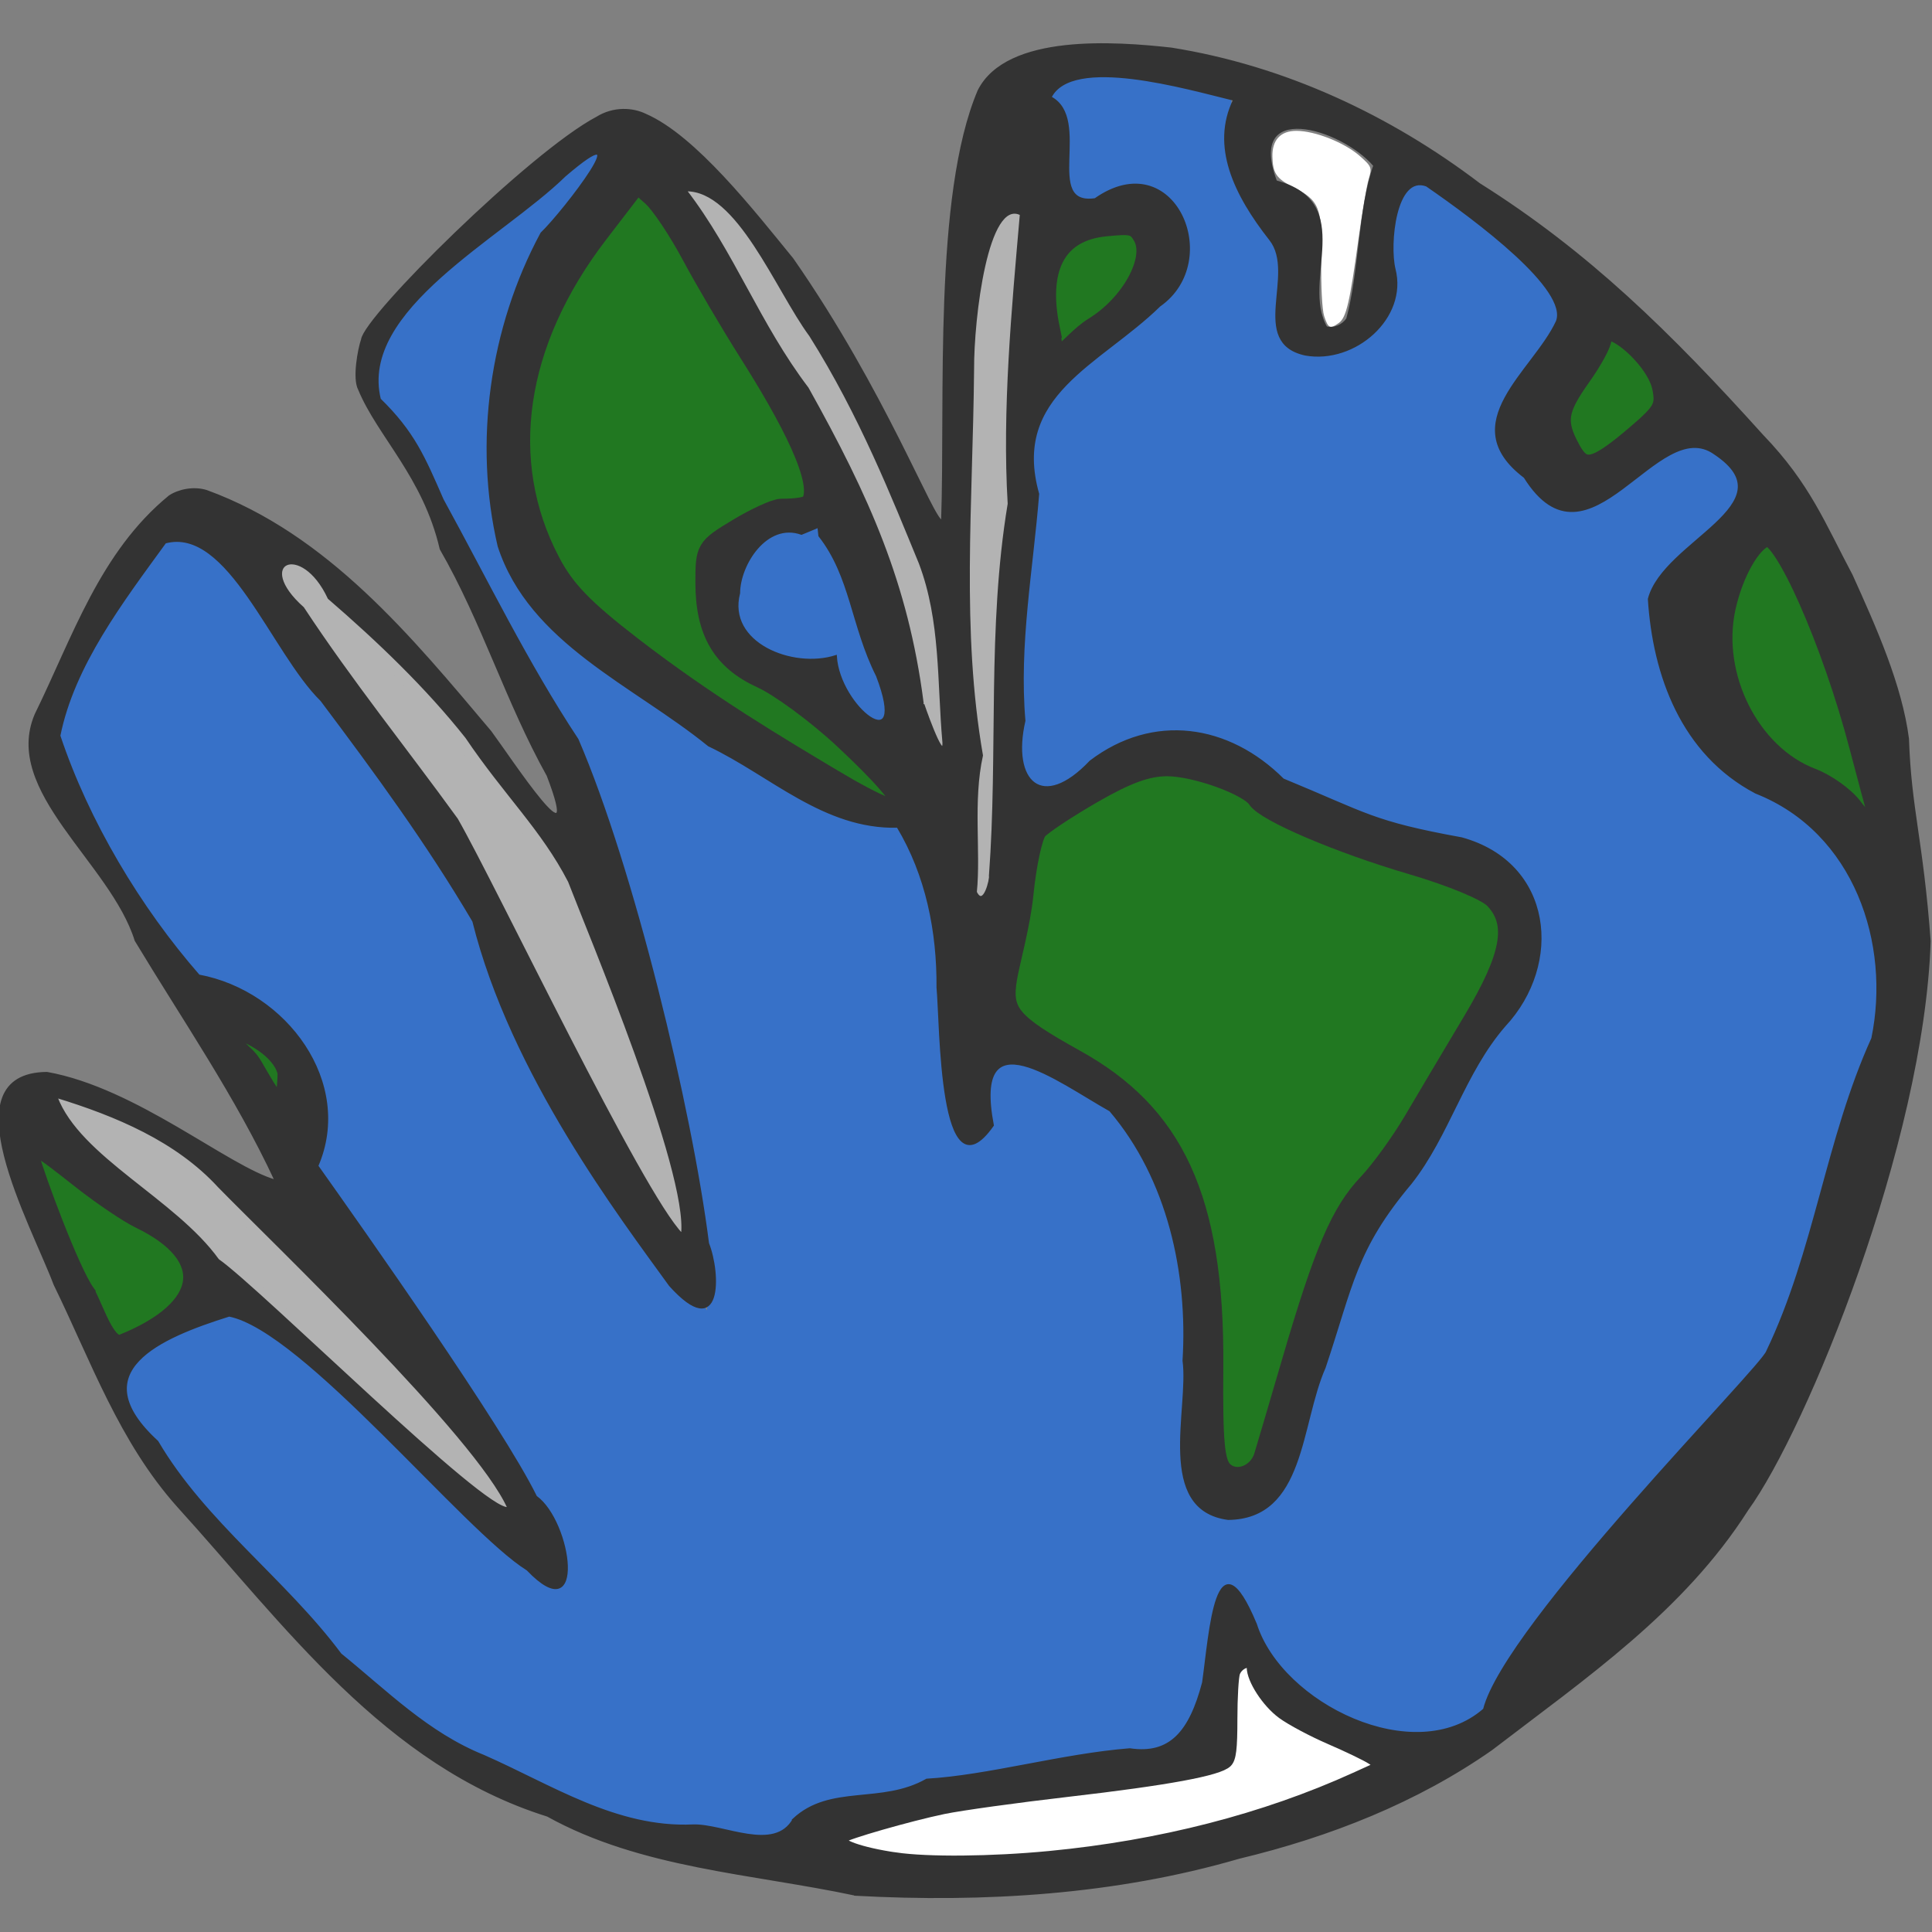 <?xml version="1.0" encoding="UTF-8" standalone="no"?>
<!-- Created with Inkscape (http://www.inkscape.org/) -->

<svg
   xmlns:dc="http://purl.org/dc/elements/1.1/"
   xmlns:cc="http://creativecommons.org/ns#"
   xmlns:rdf="http://www.w3.org/1999/02/22-rdf-syntax-ns#"
   xmlns:svg="http://www.w3.org/2000/svg"
   xmlns="http://www.w3.org/2000/svg"
   xmlns:sodipodi="http://sodipodi.sourceforge.net/DTD/sodipodi-0.dtd"
   xmlns:inkscape="http://www.inkscape.org/namespaces/inkscape"
   width="100"
   height="100"
   id="svg2"
   version="1.1"
   inkscape:version="0.48.4 r9939"
   sodipodi:docname="fatiando-logo.svg"
   inkscape:export-filename="/home/leo/src/fatiando-logo/fatiando-logo.png"
   inkscape:export-xdpi="150"
   inkscape:export-ydpi="150">
  <rect width="100%" height="100%" fill="#808080" stroke="none"/>
  <defs
     id="defs4" />
  <sodipodi:namedview
     id="base"
     pagecolor="#ffffff"
     bordercolor="#666666"
     borderopacity="1.0"
     inkscape:pageopacity="0.0"
     inkscape:pageshadow="2"
     inkscape:zoom="1.979899"
     inkscape:cx="46.131805"
     inkscape:cy="8.801501"
     inkscape:document-units="px"
     inkscape:current-layer="layer1"
     showgrid="false"
     inkscape:window-width="1366"
     inkscape:window-height="719"
     inkscape:window-x="0"
     inkscape:window-y="25"
     inkscape:window-maximized="1" />
  <g
     inkscape:label="Layer 1"
     inkscape:groupmode="layer"
     id="layer1"
     transform="translate(0,-952.362)">
    <g
       id="g4214"
       transform="matrix(0.999,0,0,0.999,322.517,35.494)">
      <path
         sodipodi:nodetypes="cssssssssscc"
         inkscape:connector-curvature="0"
         id="path4036"
         d="m -287.942,981.339 c -1.17,-1.026 -7.318,-13.496 -9.519,-17.482 -1.398,-2.532 -2.799,-4.302 -4.638,-6.771 -1.369,-1.838 -3.204,-4.285 -4.078,-5.511 -0.873,-1.226 -1.976,-2.673 -2.217,-2.993 -0.507,-0.674 0.083,-1.257 0.48,-1.402 0.439,-0.16 1.145,0.231 1.483,0.822 0.169,0.295 1.487,1.665 2.929,3.043 2.795,2.671 3.759,3.752 6.132,6.878 2.853,3.758 3.721,5.125 4.872,7.679 1.065,2.363 5.231,13.883 5.234,15.12 0.004,1.772 0.39,1.555 -0.678,0.618 z"
         style="color:#000000;fill:#b3b3b3;fill-opacity:1;fill-rule:nonzero;stroke:#b3b3b3;stroke-width:1;stroke-miterlimit:4;stroke-dasharray:none;marker:none;visibility:visible;display:inline;overflow:visible;enable-background:accumulate" />
      <path
         inkscape:connector-curvature="0"
         id="path4020"
         d="m -278.35,954.133 c -0.356,-0.444 -0.72,-1.154 -0.809,-1.576 -0.155,-0.737 -0.211,-0.768 -1.413,-0.768 -1.395,0 -3.098,-0.697 -3.515,-1.439 -0.421,-0.749 -0.305,-2.381 0.243,-3.402 0.604,-1.128 0.811,-1.265 2.2,-1.466 1.055,-0.152 1.076,-0.141 1.604,0.867 0.696,1.326 2.822,7.413 2.822,8.079 0,0.735 -0.386,0.635 -1.131,-0.295 l 0,0 z"
         style="color:#000000;fill:#3771c8;fill-opacity:1;fill-rule:nonzero;stroke:#3771c8;stroke-width:1;stroke-miterlimit:4;stroke-dasharray:none;marker:none;visibility:visible;display:inline;overflow:visible;enable-background:accumulate" />
      <path
         sodipodi:nodetypes="csssscsssssssssssssssssssssssssccscsscsssssssssssscssssssscsssssssssssssssssssccssssscsssc"
         inkscape:connector-curvature="0"
         id="path4018"
         d="m -287.68,1012.177 c -2.753,-0.38 -3.917,-0.773 -7.925,-2.677 -4.919,-2.337 -8.098,-4.618 -10.821,-7.764 -0.792,-0.915 -2.575,-2.888 -3.962,-4.383 -5.212,-5.619 -6.415,-7.833 -4.946,-9.098 0.881,-0.759 3.701,-1.941 4.653,-1.95 1.234,-0.315 7.903,5.871 11.8,9.604 1.394,1.335 2.971,2.093 3.185,2.021 0.683,-0.23 0.332,-3.332 -0.498,-4.4 -0.419,-0.539 -5.371,-6.95 -6.221,-8.693 -0.85,-1.742 -2.013,-3.862 -2.584,-4.711 -0.906,-1.345 -1.041,-1.877 -1.056,-4.146 -0.015,-2.281 -0.151,-2.811 -1.105,-4.286 -0.863,-1.334 -1.547,-1.896 -3.299,-2.711 -1.918,-0.893 -2.449,-1.369 -4.014,-3.6 -1.898,-2.706 -3.768,-6.092 -4.594,-8.32 -0.456,-1.23 -0.421,-1.501 0.471,-3.684 1.179,-2.884 3.715,-7.283 4.637,-7.447 1.294,-0.229 2.739,1.102 6.364,5.697 4.835,6.13 8.023,10.715 10.634,15.296 4.047,7.1 10.537,19.835 10.982,19.835 1.38,0 -3.735,-22.928 -6.021,-28.684 -0.51,-1.284 -1.653,-3.552 -2.541,-5.041 -0.888,-1.489 -2.842,-5.067 -4.343,-7.952 -1.501,-2.885 -3.064,-5.586 -3.474,-6.002 -0.984,-1.001 -0.714,-3.1 0.612,-4.755 0.92,-1.148 8.946,-8.412 9.659,-8.666 0.188,-0.067 -1.161,1.932 -2.062,3.184 -2.563,3.563 -3.272,6.206 -3.272,12.194 0,5.488 0.279,6.407 2.767,9.104 2.784,3.018 13.019,9.526 16.226,10.318 1.023,0.252 1.966,0.576 2.095,0.718 0.886,0.973 1.523,3.885 1.944,8.89 -0.225,1.519 0.435,2.389 1.108,2.536 0.676,0.148 1.366,-0.433 1.19,-1.818 -0.084,-2.18 1.865,2 4.607,3.531 4.065,2.269 6.237,7.906 5.815,15.385 -0.102,1.803 -0.107,3.768 -0.012,4.366 0.243,1.526 1.321,2.513 2.748,2.513 1.976,0 2.848,-1.273 4.533,-6.622 1.94,-6.158 2.594,-7.693 4.296,-10.085 0.775,-1.089 1.935,-2.982 2.579,-4.208 0.644,-1.226 1.771,-3.077 2.504,-4.114 2.315,-3.274 2.691,-5.275 1.45,-7.714 -0.838,-1.648 -2.51,-2.657 -5.335,-3.22 -2.523,-0.503 -6.279,-2.056 -8.609,-3.56 -1.032,-0.666 -2.513,-1.314 -3.291,-1.439 -1.764,-0.284 -4.032,0.276 -5.352,1.321 -1.932,1.53 -2.542,1.69 -3.114,0.819 -0.425,-0.647 -0.453,-1.751 -0.165,-6.606 0.19,-3.206 0.348,-6.904 0.35,-8.219 0.003,-1.449 0.221,-2.799 0.554,-3.429 0.302,-0.571 2.072,-2.427 3.935,-4.124 3.356,-3.059 3.386,-3.1 3.381,-4.73 -0.006,-2.192 -1.254,-3.515 -2.997,-3.175 -2.954,0.575 -2.93,0.59 -3.153,-1.866 -0.112,-1.226 -0.679,-2.619 -0.765,-2.886 -0.313,-0.968 2.357,-1.039 5.62,-0.387 l 3.014,0.602 0.145,2.16 c 0.113,1.684 0.399,2.55 1.3,3.93 0.985,1.508 1.156,2.092 1.156,3.951 0,2.626 0.501,3.259 2.583,3.259 1.17,0 1.688,-0.226 2.676,-1.166 1.165,-1.109 1.225,-1.286 1.225,-3.623 0,-2.455 0.399,-3.783 1.137,-3.783 0.585,0 4.882,3.406 5.9,4.676 0.488,0.609 0.887,1.352 0.887,1.652 0,0.3 -0.648,1.523 -1.441,2.717 -1.961,2.956 -1.933,4.002 0.167,6.179 1.453,1.506 1.719,1.645 2.762,1.447 0.635,-0.121 1.979,-0.813 2.985,-1.538 2.504,-1.803 3.03,-1.936 4.047,-1.026 0.464,0.415 0.845,1.023 0.845,1.351 0,0.328 -0.973,1.536 -2.161,2.685 -2.443,2.362 -2.61,3.044 -1.626,6.641 0.904,3.302 2.292,4.975 5.948,7.168 4.632,2.777 6.303,8.353 4.183,13.949 -0.473,1.248 -1.366,4.044 -1.985,6.213 -0.715,5.667 -2.972,9.561 -4.41,12.84 -4.549,6.832 -2.657,5.146 -7.681,9.164 -6.954,5.561 -6.426,5.425 -8.543,5.425 -3.473,0 -6.111,-1.696 -8.022,-5.157 -0.725,-1.312 -1.465,-2.386 -1.645,-2.386 -0.546,0 -1.019,1.151 -1.28,3.112 -0.453,3.408 -1.716,5.458 -3.362,5.461 -1.266,0 -11.112,1.591 -12.461,2.011 -0.594,0.185 -1.85,0.435 -2.79,0.554 -1.025,0.13 -2.128,0.553 -2.754,1.054 -1.165,0.933 -1.406,0.946 -5.968,0.316 z"
         style="color:#000000;fill:#3771c8;fill-opacity:1;fill-rule:nonzero;stroke:#3771c8;stroke-width:0.9;stroke-miterlimit:4;stroke-dasharray:none;marker:none;visibility:visible;display:inline;overflow:visible;enable-background:accumulate" />
      <path
         sodipodi:nodetypes="cscsssscssscscsccc"
         inkscape:connector-curvature="0"
         id="path3248"
         d="m -259.449,994.002 c -0.444,-0.423 -0.541,-1.452 -0.509,-5.399 0.072,-8.81 -2.109,-13.129 -7.153,-15.933 -3.388,-1.884 -3.836,-2.421 -3.525,-4.235 0.138,-0.806 0.688,-2.774 0.841,-4.32 0.153,-1.546 0.476,-3.037 0.718,-3.315 0.242,-0.277 1.535,-1.134 2.873,-1.904 1.77,-1.018 2.82,-1.397 3.853,-1.392 1.464,0.008 4.2,0.997 4.643,1.679 0.445,0.685 4.245,2.307 7.968,3.401 2.117,0.622 3.914,1.366 4.314,1.788 1.195,1.257 0.891,2.946 -1.144,6.349 -1.007,1.684 -2.372,3.981 -3.034,5.106 -0.662,1.125 -1.729,2.598 -2.371,3.274 -1.411,1.486 -2.276,3.505 -3.945,9.207 -0.697,2.382 -1.352,4.601 -1.454,4.931 -0.298,0.962 -1.429,1.378 -2.076,0.762 z"
         style="color:#000000;fill:#217821;fill-opacity:1;fill-rule:nonzero;stroke:#333333;stroke-width:1;stroke-miterlimit:4;stroke-dasharray:none;marker:none;visibility:visible;display:inline;overflow:visible;enable-background:accumulate" />
      <path
         sodipodi:nodetypes="sssscsssscsssss"
         inkscape:connector-curvature="0"
         id="path4022"
         d="m -279.685,958.142 c -2.734,-1.636 -6.484,-3.848 -10.407,-6.877 -2.522,-1.947 -3.462,-2.922 -4.231,-4.389 -2.729,-5.204 -1.827,-11.348 2.49,-16.975 l 2.005,-2.613 0.778,0.696 c 0.428,0.383 1.337,1.743 2.021,3.022 0.683,1.279 2.023,3.558 2.977,5.064 2.098,3.311 3.956,6.776 3.192,7.795 -0.188,0.251 -1.2,0.259 -1.508,0.262 -0.308,0.003 -1.321,0.465 -2.251,1.026 -1.666,1.006 -1.691,1.048 -1.691,2.829 7.9e-4,2.548 0.877,4.033 2.931,4.968 0.919,0.418 2.831,1.816 4.232,3.122 4.017,3.742 4.266,4.944 -0.539,2.069 z"
         style="color:#000000;fill:#217821;fill-opacity:1;fill-rule:nonzero;stroke:#333333;stroke-width:1;stroke-miterlimit:4;stroke-dasharray:none;marker:none;visibility:visible;display:inline;overflow:visible;enable-background:accumulate" />
      <path
         sodipodi:nodetypes="cssssc"
         inkscape:connector-curvature="0"
         id="path4024"
         d="m -318.407,984.789 c -0.833,-1.163 -2.639,-6.113 -2.843,-6.913 -0.345,-1.358 0.559,-0.611 2.643,1.027 1.066,0.839 2.43,1.754 3.022,2.04 3.962,1.911 3.584,4.662 -0.878,6.461 -0.844,0.34 -1.376,-1.532 -1.944,-2.614 z"
         style="color:#000000;fill:#217821;fill-opacity:1;fill-rule:nonzero;stroke:#333333;stroke-width:1;stroke-miterlimit:4;stroke-dasharray:none;marker:none;visibility:visible;display:inline;overflow:visible;enable-background:accumulate" />
      <path
         inkscape:connector-curvature="0"
         id="path4026"
         d="m -241.461,941.053 c -0.767,-1.412 -0.677,-2.026 0.544,-3.742 0.591,-0.83 1.074,-1.717 1.074,-1.971 0,-1.349 2.781,0.913 3.105,2.526 0.197,0.98 0.052,1.248 -1.293,2.4 -2.183,1.868 -2.77,2.003 -3.43,0.788 l 0,0 z"
         style="color:#000000;fill:#217821;fill-opacity:1;fill-rule:nonzero;stroke:#333333;stroke-width:1;stroke-miterlimit:4;stroke-dasharray:none;marker:none;visibility:visible;display:inline;overflow:visible;enable-background:accumulate" />
      <path
         sodipodi:nodetypes="ssssss"
         inkscape:connector-curvature="0"
         id="path4028"
         d="m -268.432,934.791 c -0.6,-2.917 0.175,-5.001 2.89,-5.261 1.301,-0.125 1.56,-0.119 1.914,0.526 0.642,1.17 -0.63,3.485 -2.541,4.66 -0.694,0.427 -1.345,1.216 -1.634,1.386 -0.57,0.336 -0.45,-0.437 -0.63,-1.311 z"
         style="color:#000000;fill:#217821;fill-opacity:1;fill-rule:nonzero;stroke:#333333;stroke-width:1;stroke-miterlimit:4;stroke-dasharray:none;marker:none;visibility:visible;display:inline;overflow:visible;enable-background:accumulate" />
      <path
         inkscape:connector-curvature="0"
         id="path4030"
         d="m -226.846,959.601 c -0.407,-0.544 -1.363,-1.227 -2.124,-1.517 -3.179,-1.211 -5.22,-5.257 -4.444,-8.808 0.396,-1.811 1.315,-3.428 2.086,-3.673 0.855,-0.271 3.399,5.484 4.807,10.873 0.419,1.603 0.846,3.184 0.948,3.514 0.291,0.934 -0.454,0.706 -1.274,-0.39 z"
         style="color:#000000;fill:#217821;fill-opacity:1;fill-rule:nonzero;stroke:#333333;stroke-width:1;stroke-miterlimit:4;stroke-dasharray:none;marker:none;visibility:visible;display:inline;overflow:visible;enable-background:accumulate" />
      <path
         inkscape:connector-curvature="0"
         id="path4032"
         d="m -308.46,974.971 c -0.196,-0.164 -0.509,-0.625 -0.982,-1.445 -0.476,-0.827 -0.443,-0.783 -0.97,-1.281 -0.252,-0.239 -0.521,-0.527 -0.597,-0.641 -0.386,-0.58 0.071,-0.692 1.03,-0.252 0.965,0.443 1.702,1.11 1.947,1.764 0.089,0.237 0.091,0.278 0.039,0.955 -0.053,0.695 -0.125,0.979 -0.257,1.018 -0.029,0.01 -0.123,-0.044 -0.211,-0.117 z"
         style="color:#000000;fill:#217821;fill-opacity:1;fill-rule:nonzero;stroke:#333333;stroke-width:1;stroke-miterlimit:4;stroke-dasharray:none;marker:none;visibility:visible;display:inline;overflow:visible;enable-background:accumulate" />
      <path
         sodipodi:nodetypes="sssssssscs"
         inkscape:connector-curvature="0"
         id="path4034"
         d="m -297.479,995.496 c -2.554,-1.353 -13.542,-12.101 -15.023,-13.617 -0.635,-0.65 -2.105,-1.948 -3.266,-2.885 -2.031,-1.638 -3.107,-2.707 -3.58,-3.558 -0.122,-0.22 -0.186,-0.435 -0.141,-0.478 0.119,-0.114 2.184,0.652 3.64,1.35 1.911,0.916 3.065,1.838 7.394,5.909 2.899,2.726 11.329,12.058 11.742,12.777 0.331,0.576 0.477,0.984 0.351,0.983 -0.119,0 -0.621,-0.218 -1.116,-0.48 z"
         style="color:#000000;fill:#b3b3b3;fill-opacity:1;fill-rule:nonzero;stroke:#b3b3b3;stroke-width:1;stroke-miterlimit:4;stroke-dasharray:none;marker:none;visibility:visible;display:inline;overflow:visible;enable-background:accumulate" />
      <path
         sodipodi:nodetypes="cssscsssccc"
         inkscape:connector-curvature="0"
         id="path4038"
         d="m -276.656,950.843 c -2.466,-8.052 -4.342,-11.78 -5.204,-13.243 -0.644,-1.094 -2.153,-3.622 -3.453,-5.7 -0.531,-0.849 -2.509,-2.971 -2.111,-3.719 l 0.256,-0.479 0.518,0.121 c 1.888,0.443 3.905,4.557 6.386,8.546 1.775,2.854 4.229,7.147 4.922,8.867 0.259,0.643 0.763,2.169 1.084,3.031 0.44,7.359 1.848,15.855 1.402,17.891 -1.545,0.116 -1.959,-8.985 -3.8,-15.316 z"
         style="color:#000000;fill:#b3b3b3;fill-opacity:1;fill-rule:nonzero;stroke:#b3b3b3;stroke-width:1;stroke-miterlimit:4;stroke-dasharray:none;marker:none;visibility:visible;display:inline;overflow:visible;enable-background:accumulate" />
      <path
         sodipodi:nodetypes="cssssssssssc"
         inkscape:connector-curvature="0"
         id="path4040"
         d="m -272.289,961.433 c 0.004,-1.461 -0.014,-2.961 0.066,-3.479 0.097,-0.628 0.086,-1.399 -0.072,-2.314 -1.234,-7.178 -0.5,-12.565 -0.198,-17.777 0.048,-0.824 -0.027,-2.617 0.056,-4.616 0.172,-4.159 1.243,-6.931 1.448,-7.639 0.449,-1.551 1.492,-0.639 1.225,0.514 -0.092,0.396 -0.475,7.14 -0.529,10.629 -0.057,3.622 -0.208,7.262 -0.352,8.486 -0.403,3.418 -0.552,3.934 -0.625,9.086 -0.11,7.823 -0.094,9.693 -0.492,9.965 -0.326,0.222 -1.181,0.326 -0.526,-2.854 z"
         style="color:#000000;fill:#b3b3b3;fill-opacity:1;fill-rule:nonzero;stroke:none;stroke-width:0.984;marker:none;visibility:visible;display:inline;overflow:visible;enable-background:accumulate" />
      <path
         inkscape:connector-curvature="0"
         id="path4062"
         d="m -254.233,934.163 c -0.108,-0.326 -0.172,-1.61 -0.148,-2.931 0.05,-2.713 -0.084,-3.053 -1.483,-3.768 -0.845,-0.432 -1.03,-0.707 -1.05,-1.565 -0.02,-0.858 0.424,-1.334 1.241,-1.334 0.962,0 2.492,0.606 3.279,1.298 0.624,0.549 0.647,0.608 0.468,1.202 -0.104,0.344 -0.344,1.758 -0.534,3.143 -0.447,3.256 -0.627,4.029 -1.008,4.307 -0.457,0.334 -0.553,0.29 -0.765,-0.352 z"
         style="color:#000000;fill:#ffffff;fill-opacity:1;fill-rule:nonzero;stroke:none;stroke-width:0.5;marker:none;visibility:visible;display:inline;overflow:visible;enable-background:accumulate" />
      <path
         inkscape:connector-curvature="0"
         id="path4064"
         d="m -276.438,1014.014 c -1.802,-0.264 -3.043,-0.703 -2.767,-0.979 0.196,-0.196 3.481,-1.139 5.244,-1.506 0.894,-0.186 3.787,-0.588 6.429,-0.893 5.182,-0.599 7.846,-1.09 8.28,-1.526 0.213,-0.214 0.274,-0.717 0.274,-2.276 0,-1.101 0.063,-2.173 0.14,-2.384 0.173,-0.473 0.842,-0.697 0.842,-0.282 0,0.643 0.779,1.842 1.576,2.427 0.459,0.337 1.579,0.933 2.488,1.325 0.909,0.392 1.871,0.855 2.136,1.029 l 0.483,0.316 -1.326,0.603 c -4.691,2.133 -10.088,3.521 -15.833,4.071 -2.997,0.287 -6.296,0.318 -7.964,0.073 z"
         style="color:#000000;fill:#ffffff;fill-opacity:1;fill-rule:nonzero;stroke:#333333;stroke-width:0.5;marker:none;visibility:visible;display:inline;overflow:visible;enable-background:accumulate" />
      <path
         sodipodi:nodetypes="cccccccccccccccccccccccccccccccccccccccccccccccccccccccccccccccccccccccccccccccccccccccccccccccccccccccsccccccccccccccccccccccccccccccccccccccccccccccccccccccccccccccccccccccc"
         inkscape:connector-curvature="0"
         id="path2996"
         d="m -278.501,1015.957 c -5.391,-1.146 -11.119,-1.408 -15.971,-4.099 -8.418,-2.641 -13.596,-9.917 -19.153,-16.036 -3.006,-3.369 -4.449,-7.515 -6.389,-11.488 -1.197,-3.171 -5.523,-10.919 -0.391,-10.96 4.615,0.824 9.359,4.878 11.843,5.585 -2.024,-4.356 -4.768,-8.329 -7.251,-12.448 -1.261,-4.051 -6.882,-7.733 -5.18,-11.707 1.954,-3.981 3.364,-8.383 6.936,-11.306 0.458,-0.305 1.233,-0.488 1.921,-0.273 6.262,2.286 10.611,7.61 14.708,12.468 1.043,1.402 4.884,7.296 2.962,2.271 -2.125,-3.81 -3.369,-7.97 -5.541,-11.736 -0.868,-3.744 -3.235,-5.865 -4.227,-8.265 -0.309,-0.568 -0.016,-2.107 0.151,-2.585 0.162,-1.203 8.715,-9.672 12.17,-11.498 0.861,-0.536 1.841,-0.481 2.523,-0.149 2.566,1.12 5.583,4.99 7.611,7.472 4.798,6.886 7.265,13.538 7.749,13.579 0.221,-6.268 -0.415,-16.848 1.891,-22.293 1.474,-2.935 7.131,-2.501 9.981,-2.188 5.865,0.933 11.327,3.495 15.966,7.022 5.617,3.532 9.869,7.705 14.662,13.023 2.433,2.525 3.215,4.587 4.628,7.242 1.243,2.745 2.561,5.703 2.92,8.475 0.125,3.678 0.735,5.232 1.124,10.484 -0.344,10.444 -6.414,25.28 -9.449,29.461 -3.335,5.239 -8.386,8.68 -13.255,12.414 -3.855,2.697 -8.361,4.489 -13.098,5.623 -6.39,1.863 -13.198,2.275 -19.842,1.914 z m 9.408,-1.844 c 6.24,-0.489 12.365,-2.081 17.919,-4.797 -1.286,-1.653 -6.422,-1.631 -6.787,-5.501 -2.655,-0.014 0.449,5.047 -2.06,5.602 -5.674,1.415 -11.667,0.958 -17.395,2.887 -5.477,1.151 2.03,2.137 4.086,1.979 1.414,0.045 2.828,-0.048 4.236,-0.17 z m -12.629,-2.071 c 1.917,-1.78 4.543,-0.713 6.897,-2.05 3.171,-0.181 7.01,-1.298 10.52,-1.576 2.091,0.314 3.122,-0.886 3.798,-3.456 0.365,-2.573 0.671,-7.988 2.739,-3.02 1.319,4.146 8.236,7.541 11.818,4.411 1.11,-4.387 14.407,-17.72 14.668,-18.547 2.496,-5.198 3.068,-10.969 5.448,-16.214 1.017,-4.898 -0.879,-10.704 -6.034,-12.735 -3.835,-2.02 -5.294,-6.101 -5.544,-10.034 0.762,-2.985 7.348,-4.905 3.421,-7.526 -2.985,-2.156 -6.523,6.541 -9.857,1.21 -3.669,-2.778 0.467,-5.472 1.669,-8.06 0.664,-1.653 -4.087,-5.212 -6.744,-7.045 -1.631,-0.612 -1.977,3.048 -1.663,4.33 0.646,2.519 -2.068,4.88 -4.618,4.428 -2.926,-0.634 -0.436,-4.173 -1.82,-5.95 -1.853,-2.352 -3.043,-4.857 -1.878,-7.253 -2.46,-0.596 -8.404,-2.345 -9.505,-0.128 2.135,1.117 -0.448,5.679 2.31,5.276 4.079,-2.861 6.665,3.193 3.338,5.521 -3.107,3.04 -7.741,4.607 -6.29,9.753 -0.312,3.925 -1.05,7.803 -0.712,11.753 -0.726,3.168 0.916,4.747 3.415,2.105 3.254,-2.474 7.151,-1.895 9.985,0.933 4.361,1.795 4.6,2.204 9.25,3.051 4.707,1.297 5.212,6.513 2.23,9.708 -2.122,2.444 -2.902,5.683 -4.866,8.168 -2.874,3.416 -3.026,5.265 -4.458,9.541 -1.307,2.95 -1.043,7.807 -5.002,7.85 -3.739,-0.495 -1.978,-5.714 -2.314,-8.202 0.278,-4.506 -0.775,-9.411 -3.801,-12.963 -2.725,-1.525 -7.171,-4.982 -6.074,0.77 -2.773,3.952 -2.693,-5.28 -2.872,-7.139 0.023,-2.889 -0.555,-5.813 -2.065,-8.33 -3.809,0.094 -6.575,-2.69 -9.786,-4.213 -3.881,-3.155 -9.255,-5.32 -10.886,-10.324 -1.254,-5.367 -0.423,-11.318 2.216,-16.213 1.21,-1.167 5.2,-6.395 1.218,-2.985 -3.283,3.215 -10.729,6.918 -9.587,11.585 1.756,1.719 2.285,2.985 3.255,5.206 2.29,4.174 4.359,8.449 6.987,12.423 2.849,6.597 5.875,19.105 6.762,26.105 0.622,1.569 0.71,5.16 -1.977,2.177 -2.551,-3.535 -8.213,-10.948 -10.187,-18.871 -2.38,-4.034 -5.024,-7.648 -7.873,-11.44 -2.551,-2.503 -4.805,-9.061 -8.088,-8.18 -2.223,3.06 -4.752,6.367 -5.483,10.014 1.481,4.439 4.17,8.929 7.226,12.423 4.525,0.841 7.995,5.571 6.14,9.865 2.338,3.294 9.563,13.527 11.328,17.134 1.82,1.309 2.592,6.967 -0.445,3.784 -3.253,-2.016 -11.6,-12.406 -15.455,-13.162 -3.594,1.127 -7.696,2.88 -3.718,6.526 2.456,4.185 6.595,7.133 9.494,11.019 2.368,1.916 4.505,4.096 7.42,5.267 3.475,1.525 6.857,3.785 10.845,3.6 1.567,-0.048 4.216,1.442 5.206,-0.32 z m 28.691,-31.503 c 3.246,-2.43 4.122,-6.375 6.473,-9.44 1.611,-2.119 3.532,-5.604 0.528,-7.544 -4.788,-1.732 -5.696,-1.336 -10.342,-3.609 -3.167,-2.905 -7.187,-3.992 -10.576,-0.704 -4.488,0.992 -2.235,5.023 -3.418,7.974 -2.334,4.389 4.347,5.207 6.529,7.579 4.17,5.184 4.214,12.081 3.504,18.254 0.834,2.496 2.763,1.408 3.127,0.332 1.446,-4.279 2.398,-9.284 4.175,-12.842 z m -43.474,15.377 c -1.63,-3.69 -12.191,-13.775 -15.003,-16.655 -2.182,-2.378 -5.314,-3.692 -8.405,-4.64 1.196,3.153 6.131,5.317 8.375,8.441 2.196,1.536 13.851,13.147 15.033,12.854 z m -20.097,-8.891 c 5.638,-0.833 4.019,-5.455 -0.086,-6.908 -1.765,-1.24 -6.424,-5.843 -4.417,-0.875 1.15,2.6 1.952,6.087 3.985,7.943 z m 8.611,-13.015 c 0.885,-2.331 -5.874,-4.595 -1.971,-1.314 0.5,0.704 2.047,4.165 1.971,1.314 z m 20.487,7.726 c 0.378,-3.241 -4.884,-15.744 -5.857,-18.285 -1.401,-2.709 -3.309,-4.479 -5.322,-7.463 -2.042,-2.58 -4.579,-5.012 -7.128,-7.21 -1.403,-3.013 -3.956,-1.834 -1.325,0.503 2.529,3.84 5.312,7.279 7.971,10.948 1.979,3.447 9.574,19.409 11.662,21.507 z m 15.952,-18.572 c 0.479,-6.442 -0.104,-12.791 0.972,-19.276 -0.29,-4.873 0.202,-10.078 0.629,-14.997 -1.745,-0.877 -2.482,5.384 -2.47,8.026 -0.07,7.109 -0.669,13.495 0.46,20.009 -0.525,2.375 -0.106,4.963 -0.317,7.08 0.418,0.854 0.774,-0.719 0.726,-0.842 z m 46.364,-2.294 c -1.315,-5.293 -2.416,-10.919 -5.68,-15.491 -2.28,-0.056 -2.719,3.38 -3.024,5.189 0.031,3.168 1.432,6.748 4.944,7.713 1.453,0.11 2.801,3.211 3.76,2.589 z m -50.91,-1.586 c -1.125,-2.583 -4.052,-4.332 -6.183,-6.137 -2.774,-0.363 -4.314,-3.124 -3.893,-5.605 -0.872,-3.502 13.085,-5.37 4.86,-2.098 -1.814,-0.642 -3.224,1.588 -3.23,3.075 -0.676,2.601 2.778,3.982 5.013,3.259 0.152,2.663 3.826,5.466 2.129,1.023 -1.31,-2.604 -1.328,-5.136 -2.986,-7.255 -0.29,-3.242 -1.685,-7.563 -3.956,-10.324 -2.096,-2.531 -2.984,-5.893 -5.449,-8.192 -2.464,2.979 -5.279,6.008 -5.765,9.959 -0.941,3.37 -0.685,7.115 1.021,10.21 1.459,3.01 5.295,4.443 7.663,6.801 3.188,2.212 7.674,5.203 10.86,5.793 l -0.044,-0.269 -0.039,-0.241 z m 2.137,-3.024 c -0.282,-3.132 -0.086,-6.296 -1.224,-9.299 -1.388,-3.37 -3.077,-7.658 -5.678,-11.787 -1.775,-2.409 -3.746,-7.569 -6.446,-7.526 2.465,3.196 3.795,6.938 6.315,10.248 3.17,5.675 5.152,10.136 5.949,16.231 -0.02,-0.009 1.113,3.251 1.084,2.133 z m 35.543,-15.577 c 4.271,-1.416 0.864,-6.293 -1.608,-6.027 0.453,2.386 -3.205,3.273 -2.016,5.728 0.733,2.482 2.185,2.142 3.624,0.299 z m -27.484,-6.174 c 3.43,-1.044 4.05,-7.3 -0.634,-4.941 -3.15,-0.035 -2.533,5.898 -1.393,6.485 0.725,-0.454 1.367,-1.012 2.026,-1.544 z m 12.863,-0.202 c 0.673,-2.457 0.604,-5.7 1.402,-7.944 -1.715,-1.997 -6.702,-3.467 -5.09,0.818 4.202,1.138 1.211,5.144 2.602,7.561 0.413,0.109 0.863,-0.1 1.086,-0.435 z"
         style="fill:#333333;stroke:#333333;stroke-width:0.1;stroke-miterlimit:4;stroke-dasharray:none" />
    </g>
  </g>
</svg>
